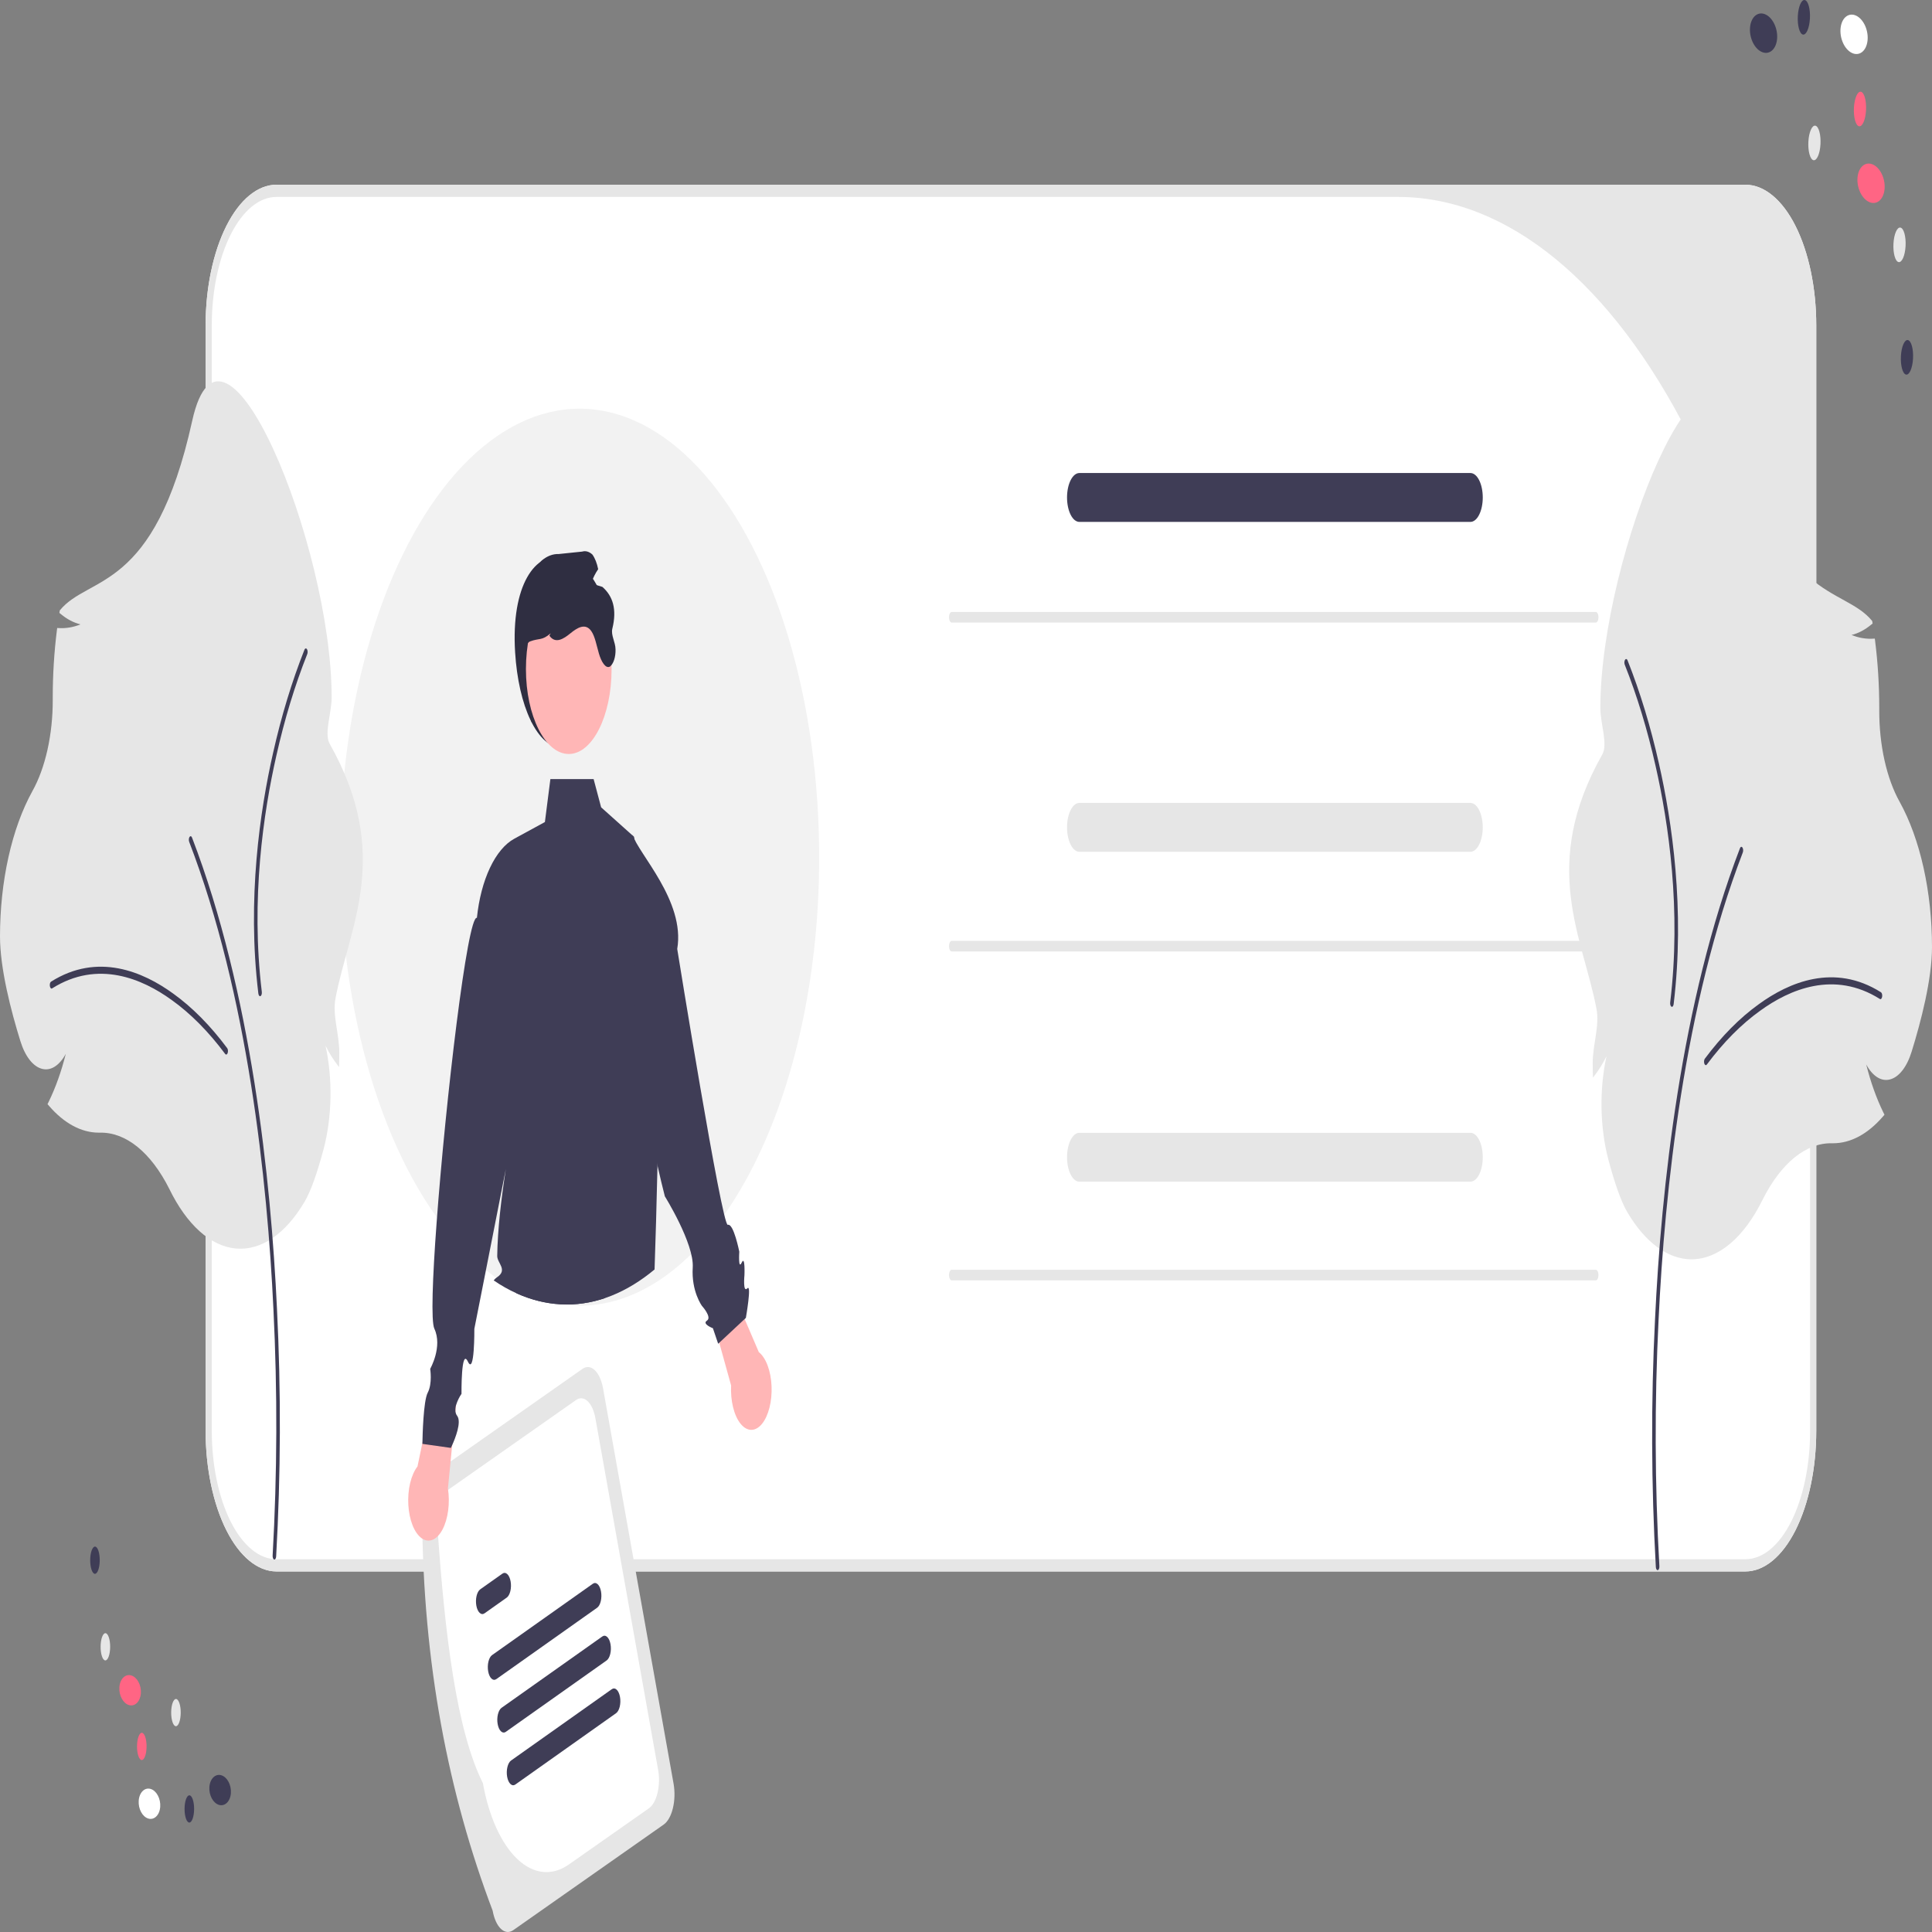 <svg width="500" height="500" viewBox="0 0 500 500" fill="none" xmlns="http://www.w3.org/2000/svg">
<rect x="0" y="0" width="500" height="500" fill="#808080" stroke="none"/>
<g clip-path="url(#clip0_56_102)">
<path d="M451.714 406.691H71.544C66.684 406.68 62.025 402.846 58.588 396.029C55.152 389.212 53.219 379.969 53.213 370.328V84.167C53.219 74.526 55.152 65.284 58.588 58.467C62.025 51.65 66.684 47.815 71.544 47.804H451.714C456.574 47.815 461.233 51.65 464.67 58.467C468.106 65.284 470.039 74.526 470.045 84.167V370.328C470.039 379.969 468.106 389.212 464.67 396.029C461.233 402.846 456.574 406.68 451.714 406.691Z" fill="white"/>
<path d="M451.714 406.691H71.544C66.684 406.68 62.025 402.846 58.588 396.029C55.152 389.212 53.219 379.969 53.213 370.328V84.167C53.219 74.526 55.152 65.284 58.588 58.467C62.025 51.65 66.684 47.815 71.544 47.804H451.714C456.574 47.815 461.233 51.65 464.67 58.467C468.106 65.284 470.039 74.526 470.045 84.167V370.328C470.039 379.969 468.106 389.212 464.67 396.029C461.233 402.846 456.574 406.68 451.714 406.691ZM71.544 50.966C67.105 50.966 62.848 54.464 59.709 60.69C56.571 66.917 54.807 75.362 54.807 84.167V370.328C54.807 374.688 55.24 379.006 56.081 383.034C56.922 387.062 58.155 390.722 59.709 393.805C61.263 396.888 63.108 399.334 65.139 401.002C67.17 402.671 69.346 403.529 71.544 403.529H451.714C453.912 403.529 456.088 402.671 458.119 401.002C460.149 399.334 461.995 396.888 463.549 393.805C465.103 390.722 466.336 387.062 467.177 383.034C468.018 379.006 468.451 374.688 468.451 370.328V262.43C468.451 206.346 457.22 152.56 437.228 112.902C417.236 73.245 390.122 50.966 361.849 50.966H71.544Z" fill="#E6E6E6"/>
<path d="M41.463 467.611C41.619 465.491 40.5 463.413 38.964 462.97C37.428 462.526 36.056 463.885 35.901 466.005C35.745 468.125 36.864 470.203 38.401 470.646C39.937 471.089 41.308 469.73 41.463 467.611Z" fill="white"/>
<path d="M59.752 464.071C59.908 461.951 58.789 459.873 57.252 459.43C55.716 458.986 54.345 460.345 54.19 462.465C54.034 464.585 55.153 466.663 56.69 467.106C58.226 467.549 59.597 466.19 59.752 464.071Z" fill="#3F3D56"/>
<path d="M36.455 438.24C36.611 436.12 35.492 434.042 33.956 433.599C32.419 433.155 31.048 434.514 30.893 436.634C30.737 438.754 31.856 440.832 33.392 441.275C34.929 441.718 36.3 440.359 36.455 438.24Z" fill="#FF6584"/>
<path d="M28.508 426.209C28.516 424.263 27.969 422.677 27.286 422.667C26.604 422.656 26.044 424.226 26.037 426.172C26.03 428.118 26.577 429.704 27.259 429.714C27.942 429.724 28.501 428.155 28.508 426.209Z" fill="#E6E6E6"/>
<path d="M25.813 403.8C25.821 401.854 25.274 400.268 24.591 400.258C23.909 400.248 23.349 401.817 23.342 403.763C23.335 405.709 23.882 407.295 24.564 407.305C25.247 407.315 25.806 405.746 25.813 403.8Z" fill="#3F3D56"/>
<path d="M46.77 443.238C46.778 441.292 46.231 439.706 45.548 439.696C44.866 439.685 44.307 441.255 44.299 443.201C44.292 445.147 44.839 446.733 45.521 446.743C46.204 446.753 46.763 445.184 46.77 443.238Z" fill="#E6E6E6"/>
<path d="M37.932 451.991C37.94 450.045 37.393 448.459 36.71 448.449C36.028 448.439 35.469 450.008 35.461 451.954C35.454 453.9 36.001 455.486 36.683 455.496C37.366 455.506 37.925 453.937 37.932 451.991Z" fill="#FF6584"/>
<path d="M50.235 468.17C50.243 466.224 49.696 464.638 49.013 464.628C48.331 464.617 47.771 466.187 47.764 468.133C47.757 470.079 48.304 471.665 48.986 471.675C49.669 471.685 50.228 470.116 50.235 468.17Z" fill="#3F3D56"/>
<path d="M483.303 10.627C483.641 7.981 482.361 5.053 480.443 4.089C478.525 3.125 476.696 4.489 476.358 7.136C476.019 9.782 477.3 12.71 479.218 13.674C481.136 14.638 482.965 13.274 483.303 10.627Z" fill="white"/>
<path d="M459.881 10.328C460.219 7.681 458.938 4.754 457.02 3.79C455.102 2.825 453.273 4.189 452.935 6.836C452.597 9.483 453.877 12.41 455.796 13.374C457.714 14.339 459.542 12.975 459.881 10.328Z" fill="#3F3D56"/>
<path d="M487.699 49.176C488.037 46.529 486.756 43.602 484.838 42.638C482.92 41.673 481.091 43.038 480.753 45.684C480.415 48.331 481.696 51.258 483.614 52.223C485.532 53.187 487.361 51.823 487.699 49.176Z" fill="#FF6584"/>
<path d="M493.159 63.712C493.298 61.246 492.709 59.093 491.845 58.901C490.98 58.709 490.167 60.552 490.028 63.018C489.889 65.483 490.478 67.637 491.342 67.828C492.207 68.02 493.02 66.177 493.159 63.712Z" fill="#E6E6E6"/>
<path d="M495.088 92.823C495.227 90.357 494.639 88.203 493.774 88.012C492.91 87.82 492.096 89.663 491.957 92.129C491.818 94.594 492.407 96.748 493.271 96.939C494.136 97.131 494.949 95.288 495.088 92.823Z" fill="#3F3D56"/>
<path d="M471.138 37.341C471.277 34.876 470.689 32.722 469.825 32.53C468.96 32.339 468.147 34.182 468.008 36.647C467.869 39.112 468.457 41.266 469.322 41.458C470.186 41.649 471 39.806 471.138 37.341Z" fill="#E6E6E6"/>
<path d="M482.926 28.557C483.065 26.091 482.476 23.938 481.612 23.746C480.747 23.554 479.934 25.398 479.795 27.863C479.656 30.328 480.245 32.482 481.109 32.674C481.974 32.865 482.787 31.022 482.926 28.557Z" fill="#FF6584"/>
<path d="M468.404 4.824C468.543 2.359 467.955 0.205 467.09 0.014C466.226 -0.178 465.412 1.665 465.274 4.13C465.135 6.596 465.723 8.75 466.587 8.941C467.452 9.133 468.265 7.29 468.404 4.824Z" fill="#3F3D56"/>
<path d="M212 221.841C212.022 250.454 206.376 278.066 196.154 299.337V299.353C194.708 302.362 193.182 305.23 191.58 307.946C189.942 310.725 188.223 313.335 186.433 315.766C185.185 317.472 183.902 319.083 182.586 320.599C181.025 322.416 179.419 324.095 177.768 325.638C176.544 326.791 175.295 327.866 174.021 328.861C166.416 334.844 158.249 337.922 149.999 337.912C145.34 337.922 140.695 336.947 136.153 335.006C134.052 334.111 131.979 333.004 129.942 331.688C129.158 331.199 128.373 330.662 127.597 330.093C122.89 326.687 118.426 322.203 114.307 316.745C105.601 305.27 98.621 289.791 94.037 271.799C89.454 253.808 87.424 233.91 88.141 214.022C88.858 194.135 92.298 174.929 98.131 158.253C103.964 141.578 111.993 127.995 121.443 118.814C130.894 109.633 141.448 105.163 152.089 105.835C162.73 106.507 173.1 112.297 182.199 122.649C191.298 133.001 198.819 147.565 204.039 164.938C209.258 182.311 212 201.908 212 221.841Z" fill="#F2F2F2"/>
<path d="M380.55 135.067H279.331C278.486 135.065 277.677 134.397 277.08 133.212C276.483 132.026 276.148 130.419 276.148 128.743C276.148 127.068 276.483 125.46 277.08 124.275C277.677 123.089 278.486 122.422 279.331 122.419H380.55C381.396 122.419 382.207 123.086 382.804 124.271C383.402 125.457 383.738 127.066 383.738 128.743C383.738 130.42 383.402 132.029 382.804 133.215C382.207 134.401 381.396 135.067 380.55 135.067Z" fill="#3F3D56"/>
<path d="M380.55 220.441H279.331C278.486 220.439 277.677 219.771 277.08 218.586C276.483 217.4 276.148 215.793 276.148 214.117C276.148 212.442 276.483 210.835 277.08 209.649C277.677 208.463 278.486 207.796 279.331 207.793H380.55C381.395 207.796 382.205 208.463 382.801 209.649C383.398 210.835 383.734 212.442 383.734 214.117C383.734 215.793 383.398 217.4 382.801 218.586C382.205 219.771 381.395 220.439 380.55 220.441Z" fill="#E6E6E6"/>
<path d="M380.55 305.815H279.331C278.486 305.813 277.677 305.146 277.08 303.96C276.483 302.774 276.148 301.167 276.148 299.491C276.148 297.816 276.483 296.209 277.08 295.023C277.677 293.837 278.486 293.17 279.331 293.167H380.55C381.396 293.167 382.207 293.834 382.804 295.02C383.402 296.206 383.738 297.814 383.738 299.491C383.738 301.169 383.402 302.777 382.804 303.963C382.207 305.149 381.396 305.815 380.55 305.815Z" fill="#E6E6E6"/>
<path d="M127.497 494.478C116.07 464.328 109.465 430.613 109.249 392.174C108.881 390.103 108.942 387.826 109.419 385.844C109.896 383.862 110.75 382.336 111.793 381.601L150.742 354.263C151.786 353.533 152.934 353.654 153.933 354.6C154.932 355.546 155.702 357.24 156.072 359.31L174.32 461.614C174.688 463.686 174.627 465.962 174.15 467.944C173.673 469.927 172.819 471.453 171.776 472.188L132.827 499.525C131.783 500.255 130.635 500.134 129.636 499.188C128.637 498.242 127.867 496.548 127.497 494.478Z" fill="#E6E6E6"/>
<path d="M124.973 461.481C118.1 447.697 115.158 423.112 113.241 395.711C112.897 393.771 112.954 391.639 113.4 389.782C113.847 387.926 114.647 386.497 115.624 385.808L149.097 362.314C150.075 361.63 151.15 361.743 152.086 362.629C153.022 363.515 153.742 365.102 154.089 367.04L170.328 458.077C170.672 460.017 170.615 462.149 170.168 464.006C169.722 465.862 168.922 467.291 167.945 467.98L147.209 482.534C142.852 485.58 138.065 485.075 133.896 481.128C129.728 477.181 126.518 470.116 124.973 461.481Z" fill="white"/>
<path d="M154.537 416.082L128.463 434.545C128.257 434.691 128.039 434.754 127.821 434.733C127.604 434.711 127.39 434.605 127.193 434.419C126.996 434.234 126.819 433.974 126.672 433.653C126.526 433.332 126.413 432.957 126.34 432.55C126.266 432.142 126.234 431.71 126.245 431.278C126.256 430.845 126.31 430.422 126.403 430.031C126.496 429.64 126.628 429.289 126.79 428.998C126.951 428.708 127.14 428.484 127.346 428.338L153.421 409.875C153.835 409.581 154.292 409.627 154.69 410.001C155.089 410.375 155.395 411.048 155.543 411.871C155.692 412.694 155.669 413.6 155.48 414.39C155.291 415.18 154.952 415.788 154.537 416.082Z" fill="#3F3D56"/>
<path d="M131.137 413.464L125.4 417.526C125.195 417.672 124.977 417.736 124.759 417.715C124.541 417.693 124.327 417.587 124.129 417.402C123.932 417.217 123.755 416.956 123.609 416.635C123.462 416.314 123.349 415.939 123.276 415.531C123.202 415.123 123.17 414.691 123.181 414.258C123.192 413.826 123.246 413.402 123.339 413.011C123.433 412.619 123.564 412.269 123.726 411.978C123.888 411.688 124.078 411.464 124.283 411.319L130.02 407.257C130.225 407.111 130.443 407.047 130.661 407.068C130.879 407.089 131.093 407.195 131.29 407.381C131.488 407.566 131.665 407.826 131.811 408.147C131.958 408.468 132.071 408.844 132.144 409.251C132.218 409.659 132.25 410.092 132.239 410.524C132.228 410.957 132.174 411.381 132.08 411.772C131.987 412.163 131.855 412.514 131.693 412.804C131.531 413.095 131.342 413.319 131.137 413.464Z" fill="#3F3D56"/>
<path d="M159.448 443.369L133.373 461.832C132.958 462.125 132.502 462.079 132.104 461.705C131.706 461.33 131.399 460.658 131.251 459.836C131.103 459.013 131.126 458.108 131.314 457.318C131.503 456.529 131.841 455.92 132.256 455.625L158.331 437.163C158.745 436.87 159.202 436.916 159.6 437.29C159.997 437.664 160.304 438.337 160.452 439.159C160.6 439.982 160.577 440.887 160.389 441.677C160.201 442.466 159.862 443.075 159.448 443.369Z" fill="#3F3D56"/>
<path d="M156.993 429.726L130.918 448.189C130.503 448.483 130.046 448.437 129.648 448.063C129.25 447.689 128.943 447.016 128.795 446.193C128.647 445.37 128.669 444.464 128.858 443.674C129.047 442.884 129.386 442.276 129.801 441.982L155.876 423.519C156.081 423.373 156.299 423.309 156.517 423.33C156.735 423.351 156.949 423.457 157.146 423.643C157.344 423.828 157.521 424.089 157.667 424.41C157.814 424.731 157.927 425.106 158 425.513C158.074 425.921 158.106 426.354 158.095 426.786C158.084 427.219 158.03 427.643 157.936 428.034C157.843 428.425 157.711 428.776 157.549 429.066C157.387 429.357 157.198 429.581 156.993 429.726Z" fill="#3F3D56"/>
<path d="M133.315 168.866C134.164 182.456 138.911 193.661 145.815 193.661C149.13 193.661 152.309 191.048 154.653 186.398C156.997 181.748 158.314 175.442 158.314 168.866C158.314 155.172 152.688 145.337 145.815 144.071C138.521 142.727 132.225 151.418 133.315 168.866Z" fill="#2F2E41"/>
<path d="M156.696 335.905C149.043 338.515 141.204 338.101 133.631 334.687C137.226 330.75 148.129 333.169 156.696 335.905Z" fill="#2F2E41"/>
<path d="M108.047 379.518L114.051 350.734L118.782 355.948L115.925 385.228C116.211 387.083 116.23 389.059 115.981 390.935C115.732 392.811 115.224 394.512 114.515 395.847C113.805 397.181 112.922 398.097 111.964 398.49C111.006 398.883 110.012 398.739 109.094 398.073C108.175 397.408 107.369 396.247 106.764 394.721C106.16 393.196 105.783 391.367 105.674 389.439C105.565 387.511 105.729 385.561 106.149 383.808C106.568 382.056 107.225 380.57 108.047 379.518Z" fill="#FFB6B6"/>
<path d="M170.158 301.628V301.644C169.942 311.668 169.648 321.201 169.401 328.537C162.217 334.526 154.502 337.606 146.71 337.596C142.309 337.606 137.922 336.63 133.631 334.687C131.647 333.792 129.689 332.684 127.765 331.367C128.033 331.024 128.322 330.753 128.626 330.561C131.495 328.632 128.658 326.877 128.682 325.043C128.769 318.34 129.702 310.292 130.905 302.577L125.55 329.77L122.76 343.904C122.76 343.904 122.856 356.11 121.086 352.379C119.309 348.647 119.437 360.726 119.437 360.726C118.884 361.507 118.409 362.482 118.034 363.604C117.876 364.108 117.817 364.71 117.866 365.295V365.311C117.947 365.771 118.104 366.162 118.313 366.418C119.516 368.03 117.787 372.299 117.022 373.991C116.814 374.449 116.679 374.718 116.679 374.718L109.323 373.675V373.39C109.354 371.667 109.554 362.592 110.693 360.426C111.945 358.039 111.331 354.26 111.331 354.26C111.331 354.26 114.599 348.521 112.407 343.857C111.53 341.976 111.921 330.829 112.997 316.411C115.348 284.601 120.983 236.855 123.422 237.535C123.924 232.692 125.091 228.218 126.794 224.608C128.498 220.998 130.67 218.392 133.073 217.076L141.019 212.744L142.438 201.63H153.628L155.573 208.934L163.726 216.238L163.83 216.333L164.085 216.555L164.18 217.155C164.18 217.155 164.172 217.171 164.18 217.171L168.715 245.424C170.755 250.072 170.676 277.233 170.158 301.628Z" fill="#3F3D56"/>
<path d="M189.212 358.558L181.635 331.274L186.643 327.205L196.382 349.925C197.291 350.641 198.081 351.846 198.664 353.404C199.246 354.962 199.599 356.811 199.68 358.744C199.762 360.677 199.571 362.617 199.127 364.346C198.684 366.075 198.006 367.524 197.17 368.531C196.334 369.538 195.373 370.062 194.395 370.044C193.417 370.027 192.461 369.469 191.634 368.433C190.808 367.397 190.143 365.924 189.715 364.179C189.287 362.435 189.113 360.488 189.212 358.558Z" fill="#FFB6B6"/>
<path d="M163.727 216.021C165.075 220.825 177.402 233.18 175.265 245.584C175.265 245.584 186.845 317.452 188.351 316.983C189.857 316.514 191.327 323.937 191.327 323.937C191.327 323.937 191.007 328.782 191.947 326.769C192.886 324.755 192.661 330.033 192.661 330.033C192.661 330.033 192.211 334.691 193.404 333.425C194.596 332.159 193.028 341.073 193.028 341.073L185.861 347.767L184.5 343.746C184.5 343.746 181.589 342.647 182.959 341.776C184.328 340.905 181.671 337.974 181.671 337.974C181.671 337.974 178.891 334.227 179.279 328.02C179.666 321.814 172.065 309.613 172.065 309.613C166.84 289.149 163.982 268.138 163.992 246.465L163.727 216.021Z" fill="#3F3D56"/>
<path d="M147.196 195.133C153.318 195.133 158.28 185.289 158.28 173.146C158.28 161.003 153.318 151.159 147.196 151.159C141.075 151.159 136.112 161.003 136.112 173.146C136.112 185.289 141.075 195.133 147.196 195.133Z" fill="#FFB6B6"/>
<path d="M135.719 175.541C136.07 180.319 138.123 186.985 137.642 186.985C137.161 186.985 133.743 167.289 137.161 166.005C139.64 165.073 140.195 165.89 142.512 163.897L142.185 164.507C143.719 166.72 145.853 165.356 147.603 163.916C149.358 162.486 151.487 161.122 153.026 163.325C153.992 164.708 154.401 167.111 155.002 169.152C155.603 171.202 156.713 173.138 157.857 172.509C158.303 172.167 158.683 171.554 158.942 170.757C159.201 169.96 159.326 169.021 159.3 168.074C159.295 166.186 158.055 164.39 158.473 162.695C159.71 157.675 158.597 154.253 155.901 151.891C154.92 151.595 153.939 151.293 152.959 150.985C153.472 149.573 154.096 148.33 154.805 147.304C154.505 145.78 153.987 144.463 153.314 143.517C152.483 142.751 151.557 142.486 150.651 142.755C148.622 142.964 146.595 143.174 144.569 143.384C143.061 143.331 141.564 143.909 140.175 145.081C138.502 146.789 137.406 150.117 136.608 153.502C134.82 161.112 135.104 167.235 135.719 175.541Z" fill="#2F2E41"/>
<path d="M412.987 161.12H246.298C246.114 161.12 245.938 160.975 245.808 160.718C245.678 160.46 245.606 160.111 245.606 159.747C245.606 159.383 245.678 159.034 245.808 158.776C245.938 158.519 246.114 158.374 246.298 158.374H412.987C413.171 158.374 413.347 158.519 413.477 158.776C413.607 159.034 413.679 159.383 413.679 159.747C413.679 160.111 413.607 160.46 413.477 160.718C413.347 160.975 413.171 161.12 412.987 161.12Z" fill="#E6E6E6"/>
<path d="M412.987 246.239H246.298C246.114 246.239 245.938 246.094 245.808 245.837C245.678 245.579 245.606 245.23 245.606 244.866C245.606 244.502 245.678 244.153 245.808 243.895C245.938 243.638 246.114 243.493 246.298 243.493H412.987C413.171 243.493 413.347 243.638 413.477 243.895C413.607 244.153 413.679 244.502 413.679 244.866C413.679 245.23 413.607 245.579 413.477 245.837C413.347 246.094 413.171 246.239 412.987 246.239Z" fill="#E6E6E6"/>
<path d="M412.987 331.357H246.298C246.114 331.357 245.938 331.212 245.808 330.955C245.678 330.697 245.606 330.348 245.606 329.984C245.606 329.62 245.678 329.271 245.808 329.013C245.938 328.756 246.114 328.611 246.298 328.611H412.987C413.171 328.611 413.347 328.756 413.477 329.013C413.607 329.271 413.679 329.62 413.679 329.984C413.679 330.348 413.607 330.697 413.477 330.955C413.347 331.212 413.171 331.357 412.987 331.357Z" fill="#E6E6E6"/>
<path d="M437.798 325.915C431.695 325.915 425.794 321.592 421.156 313.724C419.609 311.097 417.96 306.53 416.256 300.151C415.169 296.041 414.56 291.501 414.474 286.863C414.388 282.225 414.828 277.608 415.76 273.352C414.861 275.166 413.867 276.783 412.795 278.177L412.253 278.892L412.221 277.603C412.201 276.764 412.191 275.928 412.191 275.118C412.191 270.346 414.01 265.503 413.171 261.092C409.634 242.5 398.416 224.023 414.674 195.249C416.178 192.587 414.169 187.266 414.169 183.238C414.169 143.771 442.289 75.491 450.259 111.662C460.088 156.27 477.021 151.498 484.523 160.712L484.631 161.364L484.311 161.621C482.669 162.99 480.94 163.902 479.172 164.333C481.057 165.095 482.98 165.415 484.902 165.285L485.2 165.264L485.273 165.839C485.988 171.53 486.349 177.373 486.349 183.238L486.347 183.872C486.341 188.327 486.807 192.735 487.717 196.808C488.627 200.881 489.959 204.528 491.627 207.511C494.261 212.276 496.366 218.078 497.808 224.546C499.25 231.014 499.996 238.007 500 245.08C500 253.447 497.133 264.43 494.728 272.17C494.119 274.142 493.292 275.814 492.31 277.062C491.329 278.309 490.217 279.099 489.059 279.373C487.963 279.647 486.849 279.44 485.797 278.766C484.746 278.092 483.781 276.968 482.973 275.473C484.111 280.013 485.595 284.179 487.371 287.825L487.699 288.496L487.292 288.967C483.377 293.495 478.925 295.88 474.393 295.877L474.128 295.875C470.804 295.807 467.508 297.055 464.431 299.547C461.354 302.038 458.559 305.722 456.209 310.383C453.816 315.273 450.954 319.166 447.793 321.833C444.631 324.5 441.233 325.888 437.798 325.915Z" fill="#E6E6E6"/>
<path d="M428.988 406.358C428.877 406.358 428.77 406.278 428.686 406.134C428.603 405.99 428.548 405.791 428.532 405.573C427.328 384.271 427.256 362.777 428.318 341.445C429.907 307.793 435.012 259.323 450.303 219.515C450.339 219.419 450.385 219.339 450.437 219.279C450.49 219.219 450.547 219.179 450.607 219.163C450.667 219.147 450.728 219.155 450.787 219.185C450.845 219.216 450.9 219.269 450.948 219.342C450.996 219.415 451.036 219.505 451.067 219.609C451.097 219.713 451.117 219.827 451.125 219.946C451.133 220.065 451.13 220.186 451.114 220.302C451.099 220.418 451.072 220.527 451.035 220.622C435.876 260.086 430.813 308.201 429.235 341.615C428.179 362.805 428.249 384.156 429.444 405.316C429.454 405.445 429.449 405.577 429.43 405.703C429.411 405.828 429.379 405.945 429.336 406.043C429.293 406.142 429.239 406.221 429.179 406.276C429.119 406.33 429.054 406.358 428.988 406.358Z" fill="#3F3D56"/>
<path d="M441.466 275.666C441.369 275.666 441.274 275.605 441.195 275.492C441.117 275.378 441.058 275.219 441.028 275.035C440.998 274.852 440.998 274.654 441.028 274.47C441.058 274.287 441.116 274.127 441.195 274.013C445.552 268.163 450.259 263.41 455.207 259.864C462.938 254.249 474.694 249.16 486.796 256.8C486.854 256.837 486.907 256.895 486.953 256.973C487 257.05 487.038 257.145 487.065 257.251C487.093 257.358 487.11 257.474 487.115 257.593C487.12 257.713 487.114 257.833 487.095 257.948C487.077 258.062 487.047 258.168 487.008 258.26C486.969 258.351 486.922 258.427 486.868 258.482C486.814 258.537 486.756 258.571 486.695 258.581C486.635 258.591 486.574 258.577 486.517 258.541C474.662 251.057 463.12 256.063 455.524 261.58C450.655 265.065 446.024 269.738 441.736 275.491C441.658 275.605 441.563 275.666 441.466 275.666Z" fill="#3F3D56"/>
<path d="M420.389 171.532C420.382 171.34 420.406 171.148 420.457 170.984C420.508 170.82 420.585 170.692 420.675 170.62C420.765 170.547 420.864 170.532 420.959 170.579C421.053 170.625 421.138 170.729 421.2 170.877C424.456 179.076 427.185 188.046 429.324 197.581C432.704 212.472 436.109 235.365 433.139 259.86C433.125 259.977 433.1 260.088 433.064 260.185C433.029 260.282 432.984 260.365 432.932 260.428C432.881 260.491 432.823 260.533 432.763 260.551C432.704 260.57 432.642 260.565 432.583 260.537C432.525 260.509 432.469 260.458 432.42 260.388C432.371 260.317 432.33 260.228 432.298 260.125C432.267 260.023 432.245 259.909 432.236 259.79C432.227 259.671 432.229 259.55 432.244 259.433C435.153 235.44 431.805 212.963 428.484 198.331C426.381 188.949 423.698 180.123 420.496 172.054C420.434 171.907 420.396 171.724 420.389 171.532Z" fill="#3F3D56"/>
<path d="M43.791 307.639C41.441 302.978 38.646 299.293 35.569 296.802C32.492 294.311 29.195 293.063 25.872 293.131L25.607 293.132C21.075 293.136 16.623 290.751 12.708 286.222L12.301 285.751L12.629 285.081C14.405 281.435 15.889 277.269 17.027 272.728C16.218 274.224 15.254 275.348 14.203 276.022C13.151 276.696 12.037 276.903 10.941 276.629C9.783 276.355 8.671 275.565 7.69 274.317C6.708 273.07 5.881 271.397 5.272 269.426C2.867 261.685 -3.05176e-05 250.702 -3.05176e-05 242.335C0.004 235.263 0.75 228.27 2.192 221.802C3.633 215.334 5.739 209.532 8.373 204.767C10.041 201.784 11.373 198.137 12.283 194.064C13.193 189.991 13.659 185.583 13.653 181.128L13.651 180.494C13.651 174.629 14.012 168.786 14.727 163.095L14.8 162.52L15.098 162.54C17.02 162.67 18.943 162.351 20.828 161.588C19.06 161.158 17.331 160.246 15.689 158.877L15.368 158.62L15.477 157.968C22.979 148.754 39.912 153.526 49.741 108.918C57.711 72.747 85.831 141.027 85.831 180.494C85.831 184.521 83.822 189.843 85.326 192.505C101.584 221.279 90.366 239.756 86.829 258.348C85.99 262.759 87.809 267.602 87.809 272.374C87.809 273.184 87.799 274.02 87.778 274.858L87.747 276.148L87.205 275.432C86.133 274.039 85.138 272.421 84.24 270.608C85.172 274.864 85.612 279.481 85.526 284.119C85.44 288.756 84.831 293.297 83.743 297.406C82.04 303.786 80.391 308.353 78.844 310.98C73.888 319.393 67.499 323.733 60.983 323.112C54.468 322.491 48.318 316.956 43.791 307.639Z" fill="#E6E6E6"/>
<path d="M71.012 403.614C71.123 403.613 71.23 403.534 71.314 403.39C71.397 403.246 71.452 403.047 71.468 402.829C72.672 381.527 72.744 360.033 71.682 338.701C70.093 305.049 64.988 256.578 49.697 216.77C49.661 216.675 49.615 216.595 49.563 216.535C49.511 216.474 49.453 216.435 49.393 216.419C49.333 216.403 49.272 216.41 49.213 216.441C49.155 216.472 49.1 216.525 49.052 216.598C49.004 216.67 48.964 216.761 48.933 216.865C48.903 216.968 48.883 217.083 48.875 217.202C48.867 217.321 48.87 217.442 48.886 217.558C48.901 217.674 48.928 217.782 48.965 217.878C64.124 257.342 69.187 305.457 70.765 338.871C71.821 360.06 71.751 381.411 70.556 402.571C70.546 402.701 70.551 402.833 70.57 402.959C70.589 403.084 70.621 403.2 70.664 403.299C70.707 403.398 70.761 403.477 70.821 403.531C70.881 403.586 70.946 403.614 71.012 403.614Z" fill="#3F3D56"/>
<path d="M58.534 272.921C58.631 272.922 58.726 272.861 58.805 272.747C58.883 272.634 58.942 272.474 58.972 272.291C59.002 272.107 59.002 271.909 58.972 271.726C58.942 271.542 58.884 271.382 58.805 271.269C54.448 265.419 49.741 260.666 44.793 257.119C37.062 251.505 25.306 246.415 13.204 254.056C13.146 254.092 13.093 254.151 13.047 254.228C13 254.305 12.962 254.4 12.935 254.507C12.907 254.613 12.89 254.73 12.885 254.849C12.88 254.969 12.886 255.089 12.905 255.203C12.923 255.318 12.953 255.424 12.992 255.515C13.031 255.607 13.078 255.683 13.132 255.738C13.186 255.793 13.244 255.826 13.305 255.836C13.365 255.847 13.426 255.833 13.483 255.797C25.338 248.313 36.88 253.319 44.476 258.835C49.345 262.321 53.976 266.994 58.264 272.747C58.342 272.86 58.437 272.922 58.534 272.921Z" fill="#3F3D56"/>
<path d="M79.611 168.788C79.618 168.595 79.594 168.403 79.543 168.239C79.492 168.075 79.415 167.948 79.325 167.875C79.235 167.802 79.136 167.788 79.041 167.834C78.947 167.88 78.862 167.985 78.799 168.132C75.544 176.332 72.816 185.302 70.676 194.837C67.296 209.728 63.891 232.621 66.861 257.116C66.875 257.233 66.9 257.343 66.936 257.441C66.971 257.538 67.016 257.62 67.068 257.683C67.119 257.746 67.177 257.788 67.237 257.807C67.296 257.826 67.358 257.821 67.416 257.793C67.475 257.765 67.531 257.714 67.58 257.643C67.629 257.573 67.67 257.483 67.702 257.381C67.733 257.278 67.754 257.164 67.764 257.046C67.773 256.927 67.77 256.806 67.756 256.689C64.847 232.696 68.195 210.218 71.516 195.587C73.619 186.205 76.302 177.378 79.504 169.31C79.566 169.163 79.604 168.98 79.611 168.788Z" fill="#3F3D56"/>
</g>
<defs>
<clipPath id="clip0_56_102">
<rect width="500" height="500" fill="white"/>
</clipPath>
</defs>
</svg>
